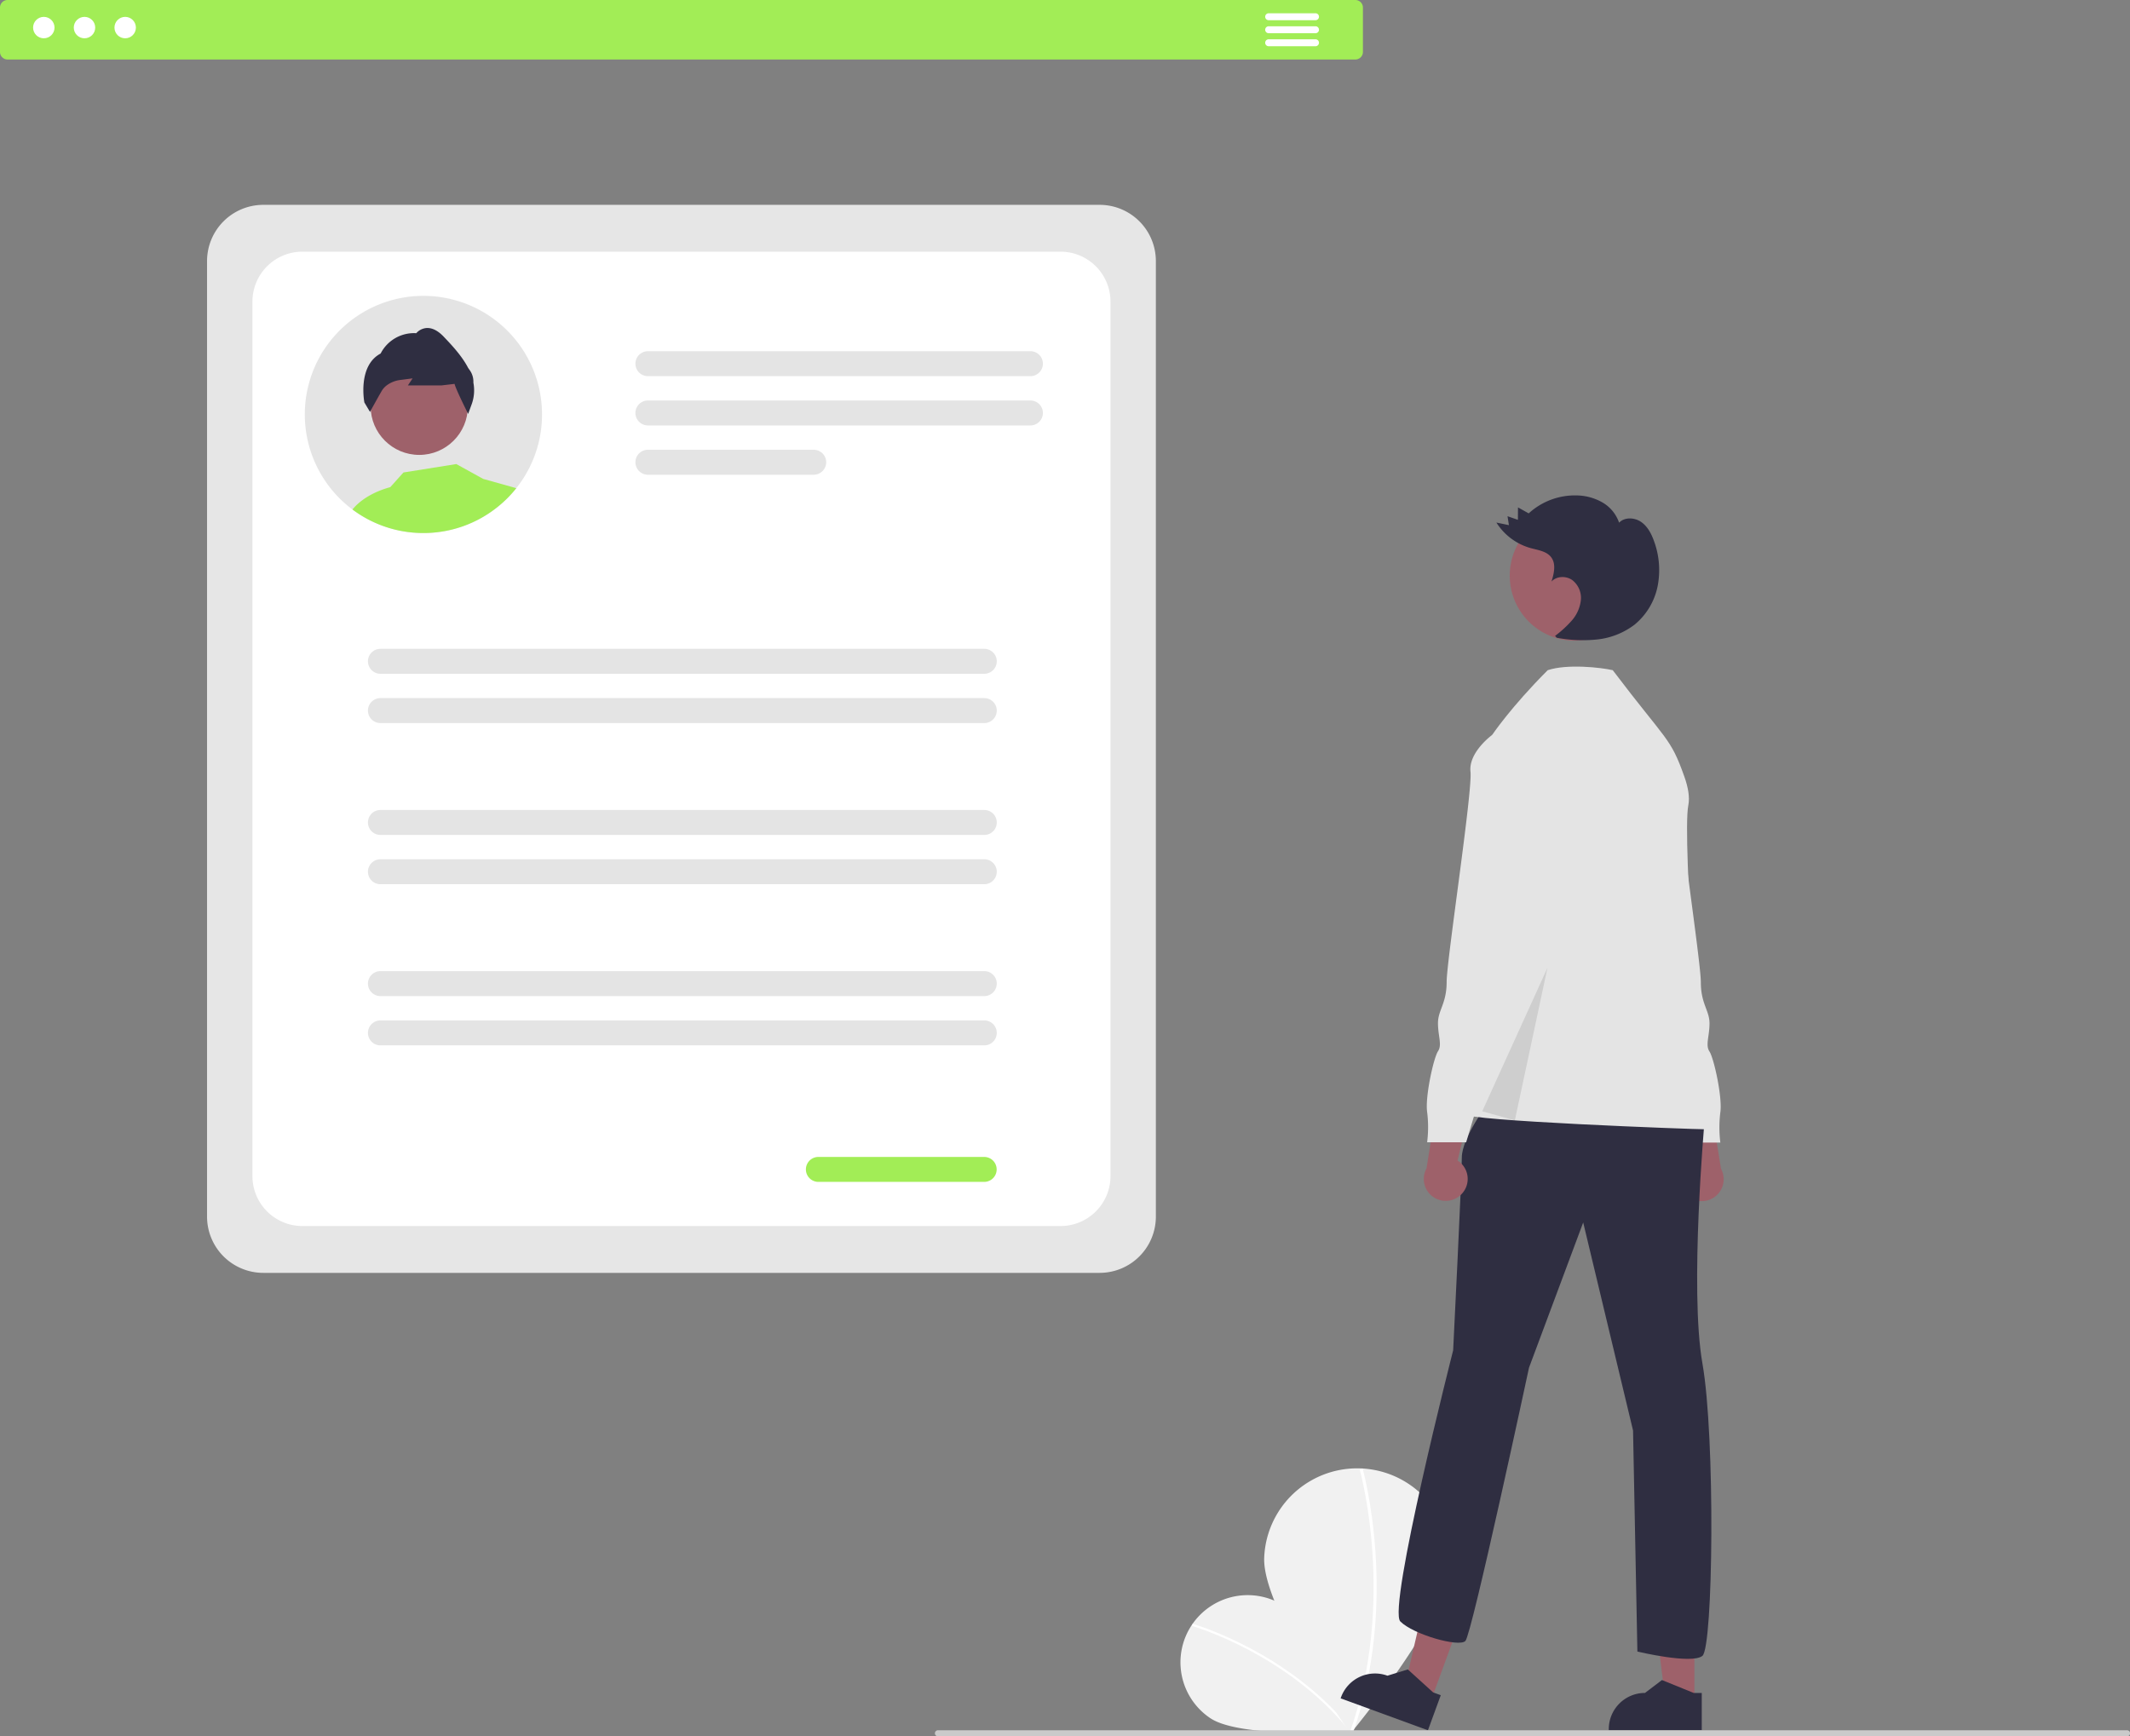 <svg xmlns="http://www.w3.org/2000/svg" data-name="Layer 1" width="837.163" height="682.584" viewBox="0 0 837.163 682.584" xmlns:xlink="http://www.w3.org/1999/xlink"><rect x="0" y="0" width="837.163" height="682.584" fill="#808080" stroke="none"/><path d="M686.536,740.284c12.12,8.122,25.928,49.18,25.928,49.18s-43.226,2.818-55.341-5.3a26.413,26.413,0,1,1,29.413-43.88Z" transform="translate(-181.419 -108.708)" fill="#f1f1f1"/><path d="M712.956,789.155l-.677.54C687.578,758.707,650.304,748.004,649.93,747.899l.233-.834C650.539,747.17,688.076,757.942,712.956,789.155Z" transform="translate(-181.419 -108.708)" fill="#fff"/><path d="M751.352,723.904c-.773,20.177-39.129,66.254-39.129,66.254s-34.7-48.889-33.929-69.059a36.556,36.556,0,1,1,73.059,2.805Z" transform="translate(-181.419 -108.708)" fill="#f1f1f1"/><path d="M712.944,790.513l-1.128-.406c18.583-51.602,4.136-103.294,3.988-103.81l1.152-.331C717.106,686.486,731.662,738.537,712.944,790.513Z" transform="translate(-181.419 -108.708)" fill="#fff"/><path d="M613.625,609.097H284.888a22.115,22.115,0,0,1-22.09-22.09V211.326a22.115,22.115,0,0,1,22.09-22.09H613.625A22.115,22.115,0,0,1,635.715,211.326V587.007A22.115,22.115,0,0,1,613.625,609.097Z" transform="translate(-181.419 -108.708)" fill="#e6e6e6"/><path d="M598.264,590.686H300.249a19.636,19.636,0,0,1-19.614-19.614v-343.812a19.636,19.636,0,0,1,19.614-19.614h298.015a19.636,19.636,0,0,1,19.614,19.614v343.812A19.636,19.636,0,0,1,598.264,590.686Z" transform="translate(-181.419 -108.708)" fill="#fff"/><path d="M586.408,256.581H436.068a4.903,4.903,0,1,1,0-9.806H586.408a4.903,4.903,0,1,1,0,9.806Z" transform="translate(-181.419 -108.708)" fill="#e4e4e4"/><path d="M586.408,275.955H436.068a4.903,4.903,0,0,1,0-9.807H586.408a4.903,4.903,0,0,1,0,9.807Z" transform="translate(-181.419 -108.708)" fill="#e4e4e4"/><path d="M501.237,295.33h-65.169a4.903,4.903,0,0,1,0-9.807H501.237a4.903,4.903,0,1,1,0,9.807Z" transform="translate(-181.419 -108.708)" fill="#e4e4e4"/><path d="M568.279,373.581H330.939a4.903,4.903,0,1,1,0-9.806H568.279a4.903,4.903,0,1,1,0,9.806Z" transform="translate(-181.419 -108.708)" fill="#e4e4e4"/><path d="M568.279,392.955H330.939a4.903,4.903,0,1,1,0-9.807H568.279a4.903,4.903,0,0,1,0,9.807Z" transform="translate(-181.419 -108.708)" fill="#e4e4e4"/><path d="M568.279,436.935H330.939a4.903,4.903,0,1,1,0-9.806H568.279a4.903,4.903,0,1,1,0,9.806Z" transform="translate(-181.419 -108.708)" fill="#e4e4e4"/><path d="M568.279,456.309H330.939a4.903,4.903,0,1,1,0-9.807H568.279a4.903,4.903,0,1,1,0,9.807Z" transform="translate(-181.419 -108.708)" fill="#e4e4e4"/><path d="M568.279,500.288H330.939a4.903,4.903,0,1,1,0-9.806H568.279a4.903,4.903,0,1,1,0,9.806Z" transform="translate(-181.419 -108.708)" fill="#e4e4e4"/><path d="M568.279,519.663H330.939a4.903,4.903,0,0,1,0-9.807H568.279a4.903,4.903,0,1,1,0,9.807Z" transform="translate(-181.419 -108.708)" fill="#e4e4e4"/><path d="M568.237,573.33h-65.169a4.903,4.903,0,0,1,0-9.807H568.237a4.903,4.903,0,0,1,0,9.807Z" transform="translate(-181.419 -108.708)" fill="#a2ed56"/><path d="M394.452,271.626a46.449,46.449,0,0,1-10.11,28.99,45.77,45.77,0,0,1-7.2,7.26,46.436,46.436,0,0,1-25.48,10.22c-1.27.11-2.55.16-3.84.16a46.397,46.397,0,0,1-7.63-.63c-.89-.14-1.76-.31-2.63-.51a43.81,43.81,0,0,1-4.48-1.25,46.408,46.408,0,0,1-13.26-6.96c-1.07-.8-2.1-1.65-3.1-2.55a42.021,42.021,0,0,1-3.47-3.46c-.29-.32-.58-.65-.86-.98a46.617,46.617,0,1,1,82.06-30.29Z" transform="translate(-181.419 -108.708)" fill="#e4e4e4"/><circle cx="164.78" cy="159.723" r="19.109" fill="#9e616a"/><path d="M367.472,259.116a7.731,7.731,0,0,0-1.37-4.8l-.69-.98c-2.49-4.8-6.6-9.12-9.61-12.28-2.26-2.37-4.52-3.51-6.69-3.4a5.99,5.99,0,0,0-4.09,2.04,14.716,14.716,0,0,0-14,7.99c-9.15,4.83-6.42,19.09-6.39,19.24l2.21,3.71.25-.47c0-.01.03-.05.07-.13.43-.77,2.77-5.05,4.35-7.76a7.67,7.67,0,0,1,2.25-2.32,11.202,11.202,0,0,1,4.96-1.87l4.86-.63-1.84,2.76H354.981l5.09-.6c.51,2.09,4.55,10.2,5.04,11.18l.04.08.27.55,1.51-4.15A16.047,16.047,0,0,0,367.472,259.116Z" transform="translate(-181.419 -108.708)" fill="#2f2e41"/><path d="M319.961,309.006c.82-1.08,5.07-6.12,14.85-8.79l5.18-5.77,20.77-3.31,10.57,5.84,13.01,3.64a45.759,45.759,0,0,1-7.2,7.26,46.437,46.437,0,0,1-25.48,10.22c-1.27.11-2.55.16-3.84.16a46.392,46.392,0,0,1-7.63-.63c-.89-.14-1.76-.31-2.63-.51a43.77,43.77,0,0,1-4.48-1.25,46.178,46.178,0,0,1-13.12-6.86c-.05-.03-.09-.07-.14-.1Z" transform="translate(-181.419 -108.708)" fill="#a2ed56"/><path d="M714.127,132.096H184.386a2.97,2.97,0,0,1-2.967-2.967V111.675a2.97,2.97,0,0,1,2.967-2.967H714.127a2.97,2.97,0,0,1,2.967,2.967v17.454A2.97,2.97,0,0,1,714.127,132.096Z" transform="translate(-181.419 -108.708)" fill="#a2ed56"/><circle id="a85e5c17-ea9f-4706-8082-8afb2e9db2dc" data-name="Ellipse 90" cx="17.22" cy="10.843" r="4.213" fill="#fff"/><circle id="b621e56c-df3f-4a6b-a567-05f014ec6f14" data-name="Ellipse 91" cx="33.21" cy="10.843" r="4.213" fill="#fff"/><circle id="f2c0e2e9-064c-4994-bbee-183d3c3fcd77" data-name="Ellipse 92" cx="49.201" cy="10.843" r="4.213" fill="#fff"/><path d="M698.46,116.651H680.047a1.364,1.364,0,0,1,0-2.728h18.413a1.364,1.364,0,1,1,0,2.728Z" transform="translate(-181.419 -108.708)" fill="#fff"/><path d="M698.46,121.766H680.047a1.364,1.364,0,0,1,0-2.728h18.413a1.364,1.364,0,1,1,0,2.728Z" transform="translate(-181.419 -108.708)" fill="#fff"/><path d="M698.46,126.881H680.047a1.364,1.364,0,0,1,0-2.728h18.413a1.364,1.364,0,0,1,0,2.728Z" transform="translate(-181.419 -108.708)" fill="#fff"/><path d="M843.895,578.08a8.566,8.566,0,0,1,1.708-13.024l-7.02-29.621,14.858,5.428,4.389,27.296a8.613,8.613,0,0,1-13.935,9.92Z" transform="translate(-181.419 -108.708)" fill="#9e616a"/><path d="M808.164,453.952l5.963,15.334s-2.556,15.334,1.704,18.741,2.556,3.408,2.556,5.963a13.104,13.104,0,0,0,5.111,9.371c3.407,2.556,18.741,54.52,18.741,54.52h15.334a48.042,48.042,0,0,1,0-11.926c.852-5.963-2.556-21.297-4.259-23.852s0-5.963,0-11.074-3.407-7.667-3.407-16.186-10.222-74.965-9.371-82.632-8.519-14.482-8.519-14.482h-8.519Z" transform="translate(-181.419 -108.708)" fill="#e4e4e4"/><polygon points="665.96 669.223 654.628 669.223 649.237 625.511 665.962 625.512 665.96 669.223" fill="#9e616a"/><path d="M850.269,788.916l-36.541-.001v-.462A14.224,14.224,0,0,1,827.951,774.23h.001l6.675-5.064L847.08,774.231l3.19 0Z" transform="translate(-181.419 -108.708)" fill="#2f2e41"/><polygon points="562.289 668.899 551.647 665.005 561.6 622.102 577.308 627.849 562.289 668.899" fill="#9e616a"/><path d="M742.648,788.916l-34.317-12.555.159-.434a14.224,14.224,0,0,1,18.243-8.471l.001 0,8.008-2.463,9.956,9.035,2.996,1.096Z" transform="translate(-181.419 -108.708)" fill="#2f2e41"/><path d="M822.411,573.53s-7.667,37.482,5.111,34.075,7.667-35.779,7.667-35.779Z" transform="translate(-181.419 -108.708)" fill="#a0616a"/><path d="M766.188,542.437s-10.222,13.63-10.222,21.297-3.408,75.817-3.408,75.817S726.693,741.034,731.804,746.145s23.001,10.222,25.556,7.667,25.013-107.447,25.013-107.447L803.67,589.29l19.593,81.78,1.704,86.891s21.297,5.111,25.556,1.704,5.111-86.039,0-115.003.852-95.41.852-95.41Z" transform="translate(-181.419 -108.708)" fill="#2f2e41"/><circle cx="618.932" cy="226.298" r="25.556" fill="#9e616a"/><path d="M767.891,397.618s7.358-10.964,21.84-25.446c7.667-2.556,20.951-1.066,25.556,0,21.297,28.112,22.637,26.244,28.181,41.951,1.438,4.073,2.156,7.986,1.517,11.181-2.556,12.778,5.537,116.281,6.389,119.688s6.815,7.667.852,7.667-96.262-3.407-94.558-5.963S767.891,397.618,767.891,397.618Z" transform="translate(-181.419 -108.708)" fill="#e4e4e4"/><polygon points="582.572 436.864 608.196 380.486 595.384 440.445 582.572 436.864" opacity="0.1" style="isolation:isolate"/><path d="M792.619,358.682a43.489,43.489,0,0,0,6.575-6.034,14.594,14.594,0,0,0,3.562-8.045,8.861,8.861,0,0,0-3.379-7.855c-2.434-1.72-6.146-1.62-8.166.571.976-3.155,1.868-6.877-.109-9.523-1.799-2.408-5.156-2.817-8.055-3.611a23.342,23.342,0,0,1-13.494-10.052l4.923,1.019-.549-3.51,4.08,1.419.036-4.888,4.211,2.356a26.884,26.884,0,0,1,18.94-7.057,20.942,20.942,0,0,1,10.042,2.757,14.701,14.701,0,0,1,6.543,7.951c2.167-2.25,6.032-2.076,8.614-.318s4.099,4.7,5.14,7.645a32.996,32.996,0,0,1,1.388,17.653,26.279,26.279,0,0,1-9.026,15.084,29.305,29.305,0,0,1-14.7,5.848,54.857,54.857,0,0,1-15.95-.682" transform="translate(-181.419 -108.708)" fill="#2f2e41"/><path d="M756.013,577.969a8.566,8.566,0,0,0-1.708-13.024l7.02-29.621-14.858,5.428-4.389,27.296a8.613,8.613,0,0,0,13.935,9.92Z" transform="translate(-181.419 -108.708)" fill="#9e616a"/><path d="M776.41,397.618h-8.519s-9.371,6.815-8.519,14.482-9.371,74.113-9.371,82.632-3.407,11.074-3.407,16.186,1.704,8.519,0,11.074-5.111,17.889-4.259,23.852a48.042,48.042,0,0,1,0,11.926h15.334s15.334-51.964,18.741-54.52a13.104,13.104,0,0,0,5.111-9.371c0-2.556-1.704-2.556,2.556-5.963s1.704-18.741,1.704-18.741l5.963-15.334Z" transform="translate(-181.419 -108.708)" fill="#e4e4e4"/><path d="M1017.391,791.292h-467.294a1.191,1.191,0,1,1,0-2.381h467.294a1.191,1.191,0,1,1,0,2.381Z" transform="translate(-181.419 -108.708)" fill="#cacaca"/></svg>